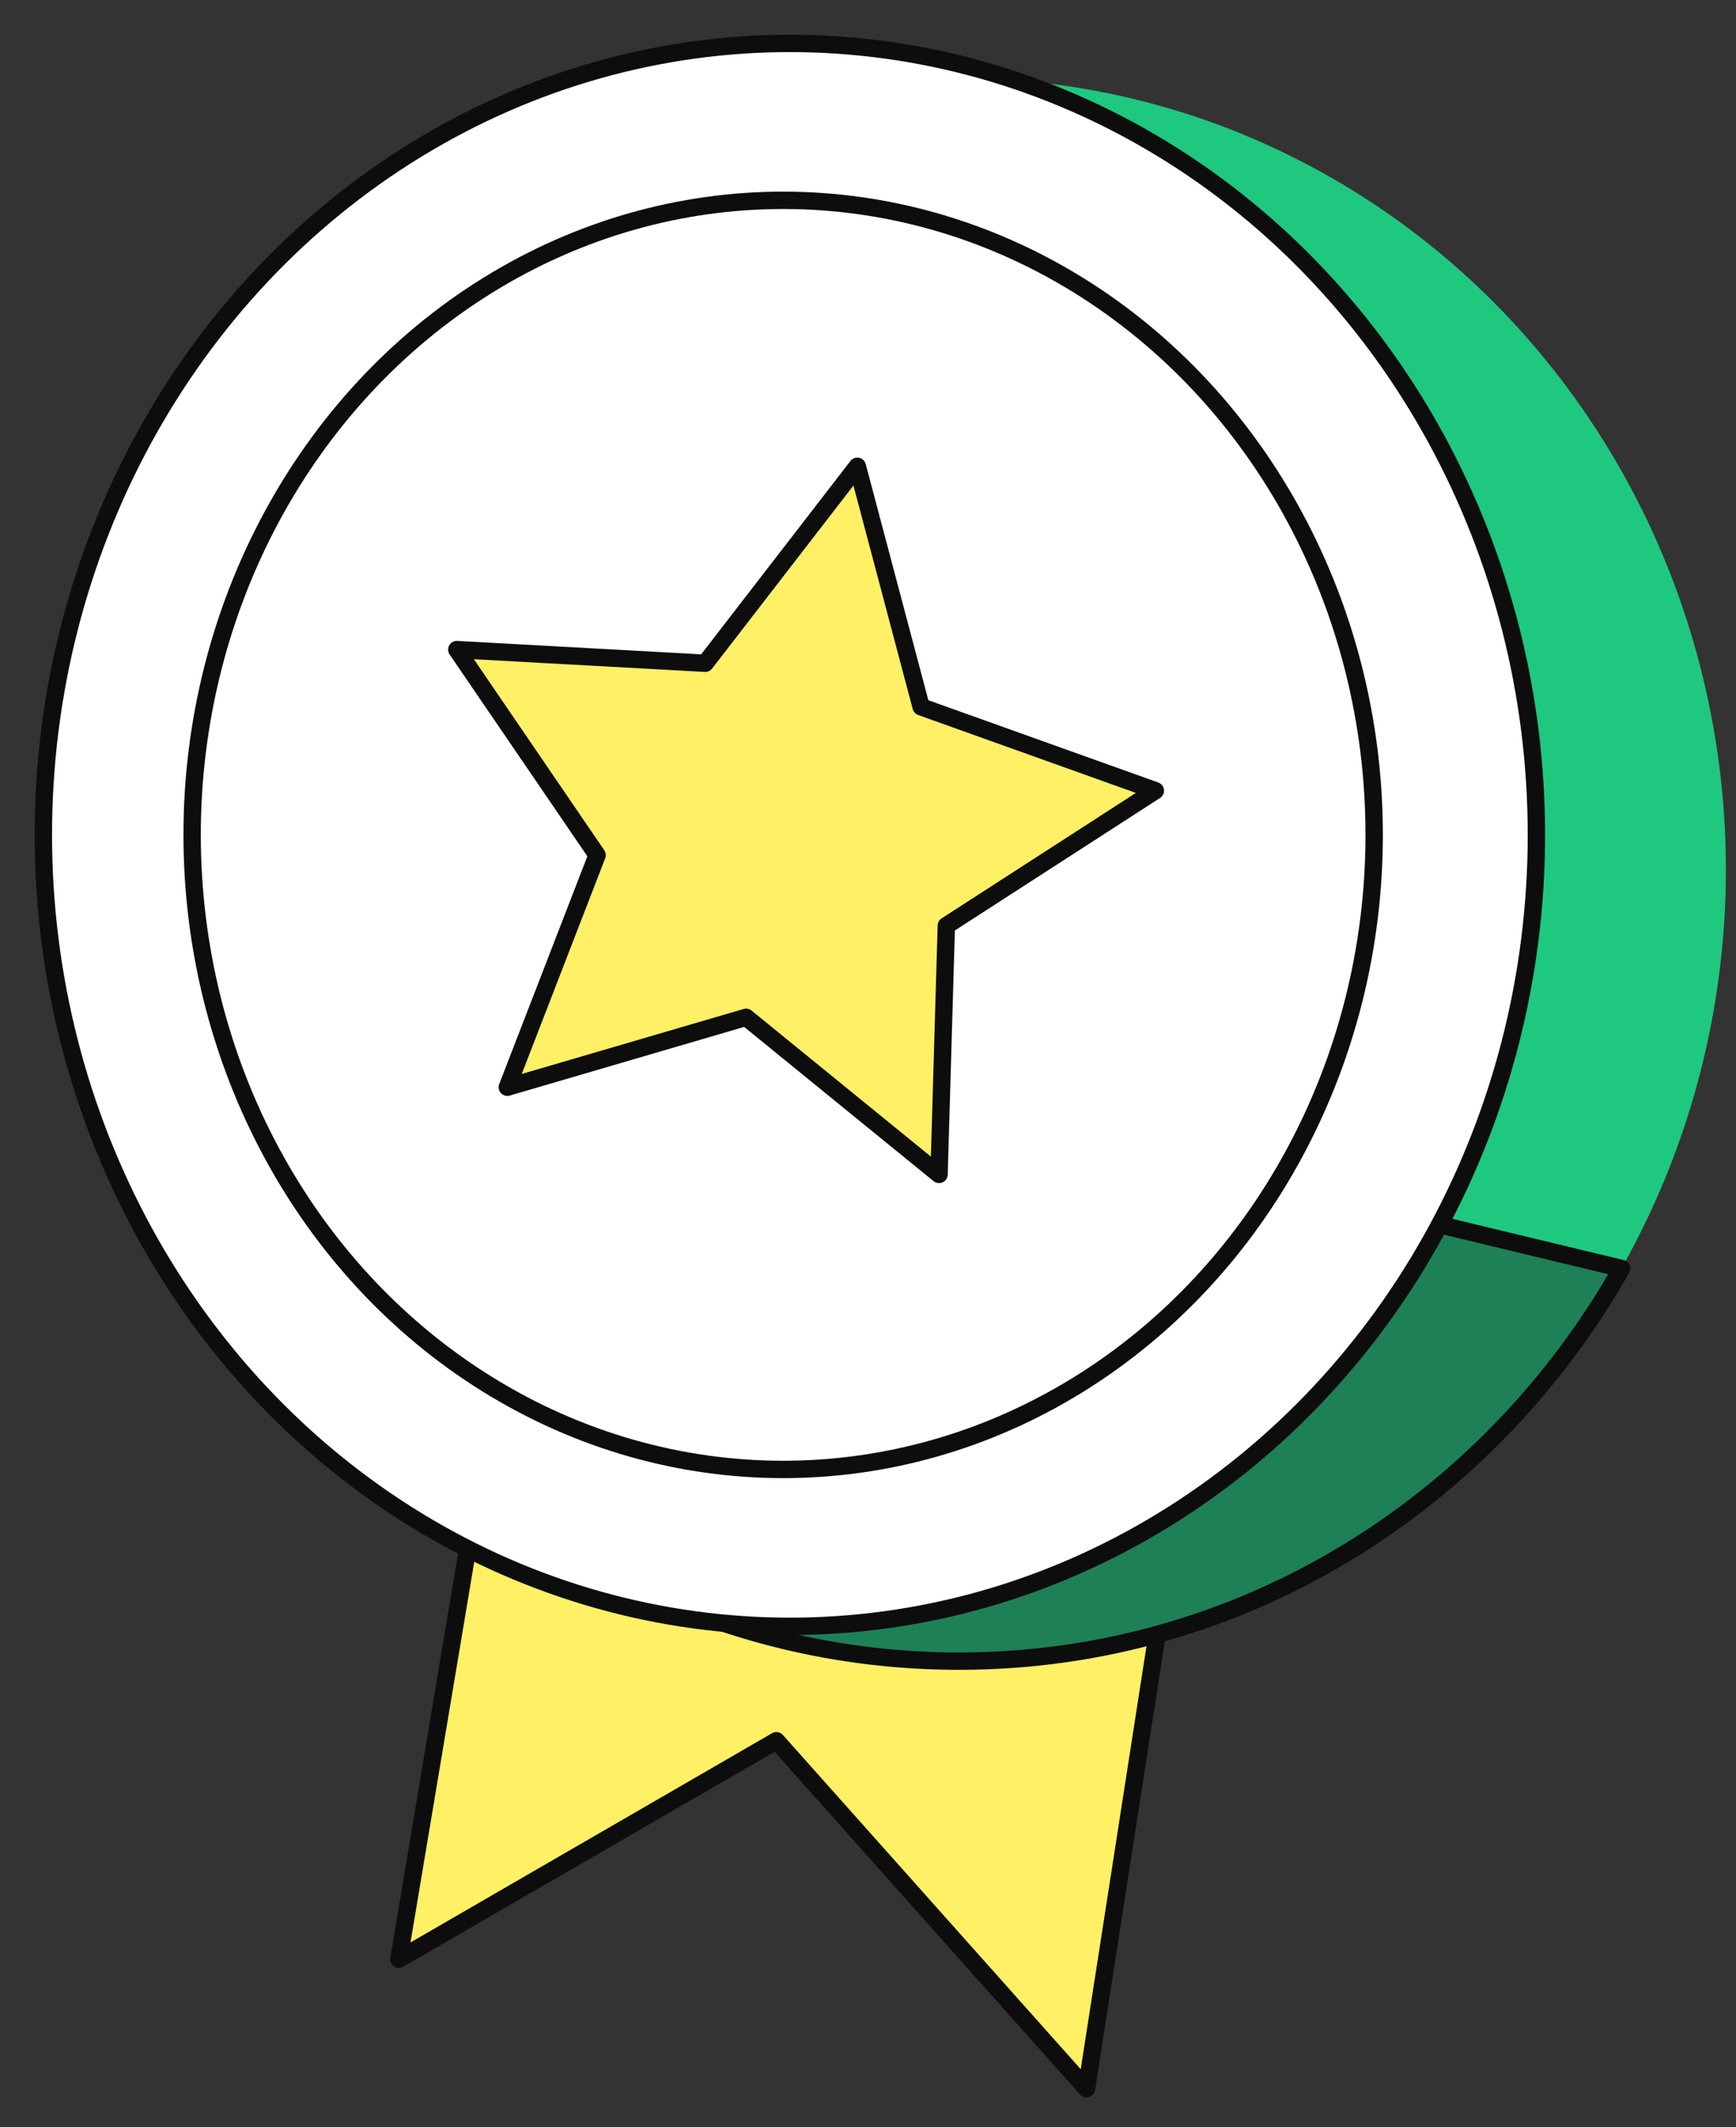 <svg width="40" height="49" viewBox="0 0 40 49" fill="none" xmlns="http://www.w3.org/2000/svg">
<rect x="0" y="0" width="40" height="49" fill="#333333" stroke="none"/>
<path d="M9.191 45.127L11.304 32.516L27.208 34.131L25.034 48.11L17.889 40.095L9.191 45.127Z" fill="#FFF066" stroke="#0D0D0D" stroke-width="0.4" stroke-linejoin="round"/>
<ellipse cx="17.669" cy="18.23" rx="17.669" ry="18.23" transform="matrix(-1 0 0 1 39.767 1.801)" fill="#1FC87F"/>
<path fill-rule="evenodd" clip-rule="evenodd" d="M14.372 36.431C16.706 37.604 19.327 38.262 22.097 38.262C28.609 38.262 34.298 34.627 37.363 29.218L17.272 24.382L14.372 36.431Z" fill="#1E8057"/>
<path d="M14.372 36.431L14.282 36.61C14.199 36.569 14.156 36.475 14.178 36.385L14.372 36.431ZM37.363 29.218L37.409 29.023C37.471 29.038 37.521 29.081 37.546 29.138C37.571 29.196 37.568 29.262 37.537 29.317L37.363 29.218ZM17.272 24.382L17.078 24.335C17.09 24.284 17.122 24.239 17.168 24.212C17.213 24.184 17.267 24.175 17.319 24.188L17.272 24.382ZM14.462 36.253C16.768 37.411 19.359 38.062 22.097 38.062V38.462C19.295 38.462 16.643 37.796 14.282 36.61L14.462 36.253ZM22.097 38.062C28.532 38.062 34.157 34.471 37.189 29.119L37.537 29.317C34.439 34.784 28.686 38.462 22.097 38.462V38.062ZM17.319 24.188L37.409 29.023L37.316 29.412L17.225 24.577L17.319 24.188ZM14.178 36.385L17.078 24.335L17.467 24.429L14.566 36.478L14.178 36.385Z" fill="#0D0D0D"/>
<ellipse cx="17.201" cy="18.23" rx="17.201" ry="18.23" transform="matrix(-1 0 0 1 35.401 1)" fill="white" stroke="#0D0D0D" stroke-width="0.4" stroke-linejoin="round"/>
<ellipse cx="13.618" cy="14.616" rx="13.618" ry="14.616" transform="matrix(-1 0 0 1 31.663 4.614)" stroke="#0D0D0D" stroke-width="0.4" stroke-linejoin="round"/>
<path d="M19.754 10.74L16.25 15.277L10.525 14.962L13.758 19.697L11.689 25.043L17.191 23.432L21.637 27.051L21.805 21.321L26.621 18.212L21.224 16.281L19.754 10.74Z" fill="#FFF066" stroke="#0D0D0D" stroke-width="0.4" stroke-linejoin="round"/>
</svg>
